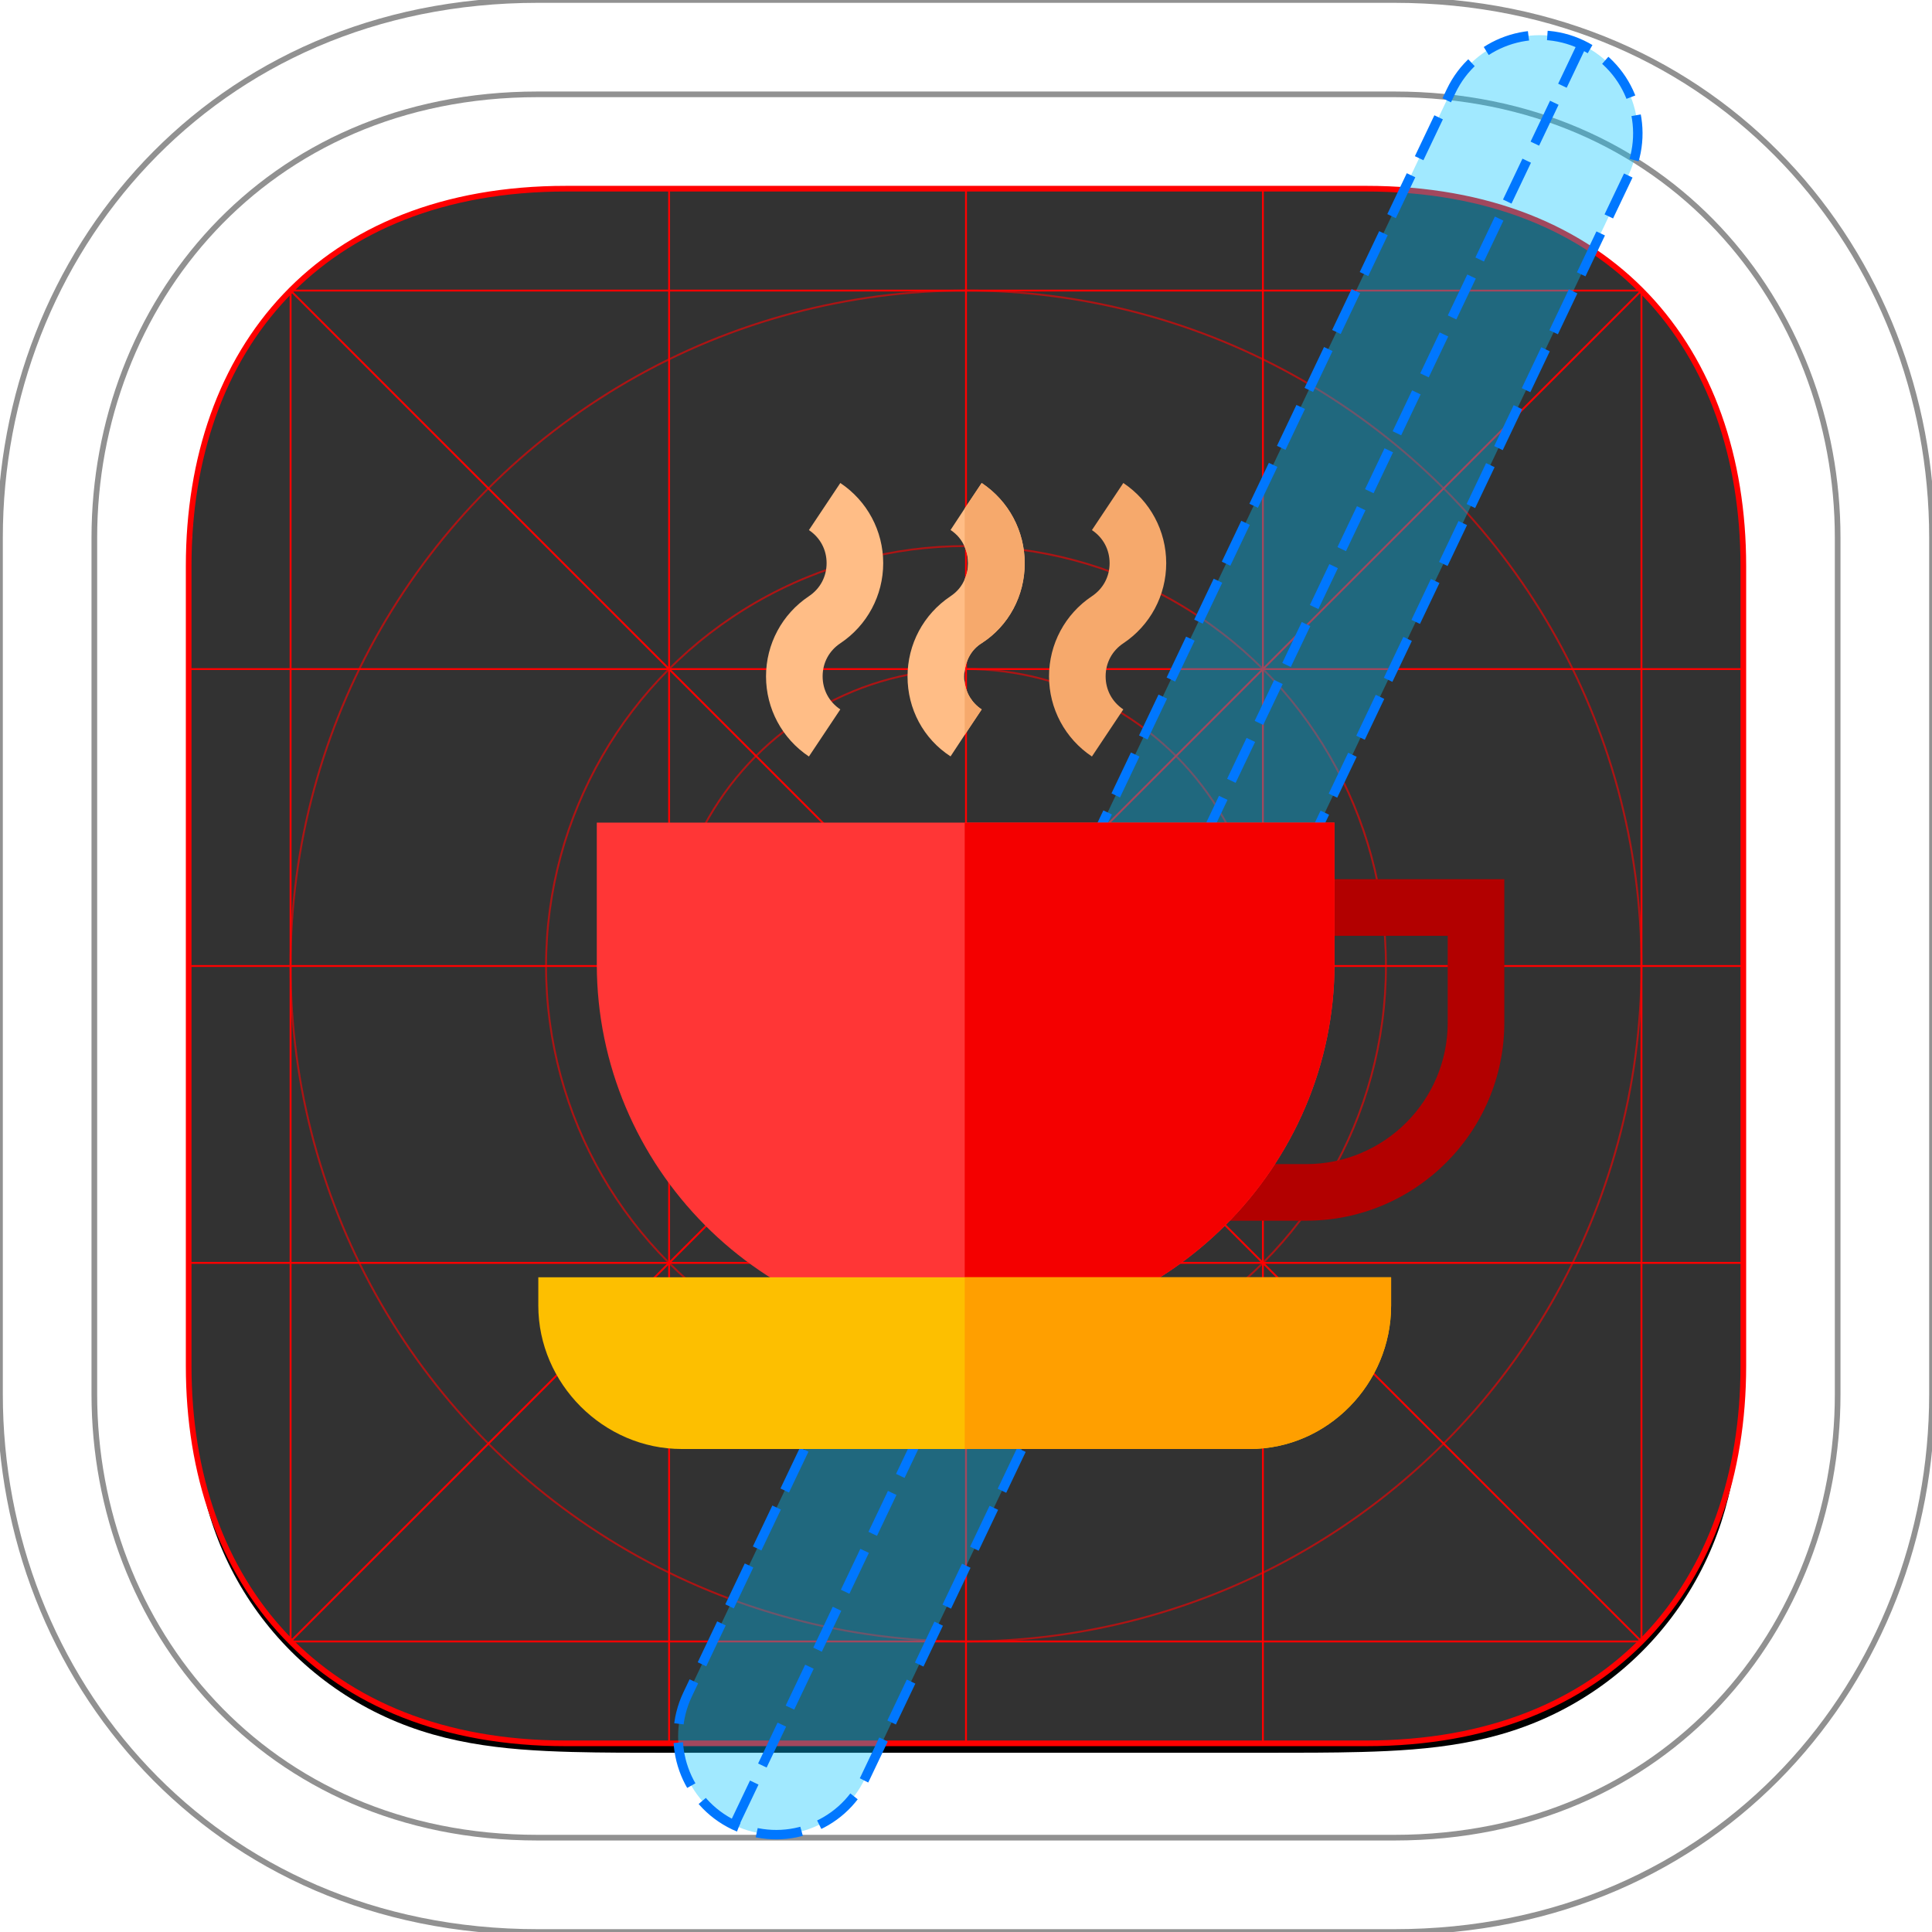 <?xml version="1.0" encoding="UTF-8" standalone="no"?>
<svg
   viewBox="0 0 1024 1024"
   version="1.1"
   id="svg437"
   sodipodi:docname="icon.svg"
   inkscape:version="1.2.2 (b0a8486, 2022-12-01)"
   xml:space="preserve"
   xmlns:inkscape="http://www.inkscape.org/namespaces/inkscape"
   xmlns:sodipodi="http://sodipodi.sourceforge.net/DTD/sodipodi-0.dtd"
   xmlns:xlink="http://www.w3.org/1999/xlink"
   xmlns="http://www.w3.org/2000/svg"
   xmlns:svg="http://www.w3.org/2000/svg"
   xmlns:bx="https://boxy-svg.com"><sodipodi:namedview
     id="namedview439"
     pagecolor="#ffffff"
     bordercolor="#666666"
     borderopacity="1.0"
     inkscape:showpageshadow="2"
     inkscape:pageopacity="0.0"
     inkscape:pagecheckerboard="0"
     inkscape:deskcolor="#d1d1d1"
     showgrid="false"
     inkscape:zoom="0.28959094"
     inkscape:cx="183.01678"
     inkscape:cy="488.62026"
     inkscape:window-width="1440"
     inkscape:window-height="847"
     inkscape:window-x="0"
     inkscape:window-y="25"
     inkscape:window-maximized="1"
     inkscape:current-layer="svg437"
     showguides="false"><sodipodi:guide
       position="512,719.845"
       orientation="-1,0"
       id="guide3567"
       inkscape:locked="false"
       inkscape:label=""
       inkscape:color="rgb(0,134,229)" /></sodipodi:namedview><defs
     id="defs417"><filter
       id="shadow"
       bx:pinned="true"
       x="0"
       y="0"
       width="1"
       height="1"><title
         id="title370">Drop Shadow</title><feDropShadow
         result="drop-shadow-0"
         in="SourceGraphic"
         style="flood-opacity: 0.3;"
         stdDeviation="10"
         dx="0"
         dy="10" /></filter><bx:guide
       x="-10"
       y="100"
       angle="90" /><bx:guide
       x="100"
       y="-10"
       angle="0" /><bx:guide
       x="924"
       y="-10"
       angle="0" /><bx:guide
       x="-10"
       y="924"
       angle="90" /><clipPath
       id="clip-0"><path
         style="stroke-width: 3px; fill: rgb(255, 255, 255);"
         d="M 100 724 L 100 300 C 100 185.001 170 99.995 300.026 100 L 724 99.995 C 854 100 924 185.001 924 300 L 924 724 C 924 839.001 854 923.995 724 924 L 300.026 924 C 170 924 100 839.001 100 724 Z"
         id="path375"><title
           id="title373">Icon Mask</title></path></clipPath><symbol
       id="symbol-0"
       viewBox="0 0 1024 1024"
       bx:pinned="true"><title
         id="title378">App Icon Guides</title><g
         style=""
         transform="matrix(1, 0, 0, 1, 0, 0)"
         id="g414"><title
           id="title380">App Icon Guides</title><path
           style="fill: none; stroke: rgb(145, 145, 145); stroke-width: 3px;"
           d="M 0 739.001 L 0 285.001 C 0 135.001 112 0 284.999 0 L 739.001 0 C 912 0 1024 135.001 1024 285.001 L 1024 739.001 C 1024 889.001 912 1024 739.001 1024 L 284.999 1024 C 112 1024 0 889.001 0 739.001 Z"
           id="path384"><title
             id="title382">Outer Bounding Box</title></path><path
           style="stroke: rgb(145, 145, 145); fill: none; stroke-width: 3px;"
           d="M 50 739.001 L 50 285.001 C 50 162 140 50 284.999 50 L 739.001 50 C 884.001 50 974 162 974 285.001 L 974 739.001 C 974 862 884.001 974 739.001 974 L 284.999 974 C 140 974 50 862 50 739.001 Z"
           id="path388"><title
             id="title386">Inner Bounding Box</title></path><path
           style="fill: none; stroke: rgb(255, 0, 0); stroke-width: 3px;"
           d="M 100 724.005 L 100 300.005 C 100 185.006 170 100 300.026 100.005 L 724 100 C 854 100.005 924 185.006 924 300.005 L 924 724.005 C 924 839.006 854 924 724 924.005 L 300.026 924.005 C 170 924.005 100 839.006 100 724.005 Z"
           id="path392"><title
             id="title390">Icon Grid Bounding Box</title></path><path
           style="fill: none; stroke: rgb(255, 0, 0);"
           d="M 154.017 870.001 L 870.001 870.001 L 870.001 154.014 L 154.017 154.014 L 154.017 870.001 Z M 154.017 870.001 L 870.001 154.014 L 154.017 870.001 Z M 100 511.995 L 924 511.995 L 100 511.995 Z M 100 669.36 L 924 669.36 L 100 669.36 Z M 924 354.631 L 100 354.631 L 924 354.631 Z M 669.365 99.995 L 669.365 923.995 L 669.365 99.995 Z M 354.635 923.995 L 354.635 99.995 L 354.635 923.995 Z M 512 99.995 L 512 923.995 L 512 99.995 Z M 154.017 154.014 L 870.001 870.001 L 154.017 154.014 Z"
           id="path396"><title
             id="title394">Icon Grid</title></path><circle
           style="fill: none; stroke: rgba(255, 0, 0, 0.6);"
           cx="512"
           cy="511.995"
           r="157.397"
           id="circle400"><title
             id="title398">Grid Circle 1</title></circle><circle
           style="fill: none; stroke: rgba(255, 0, 0, 0.6);"
           cx="512"
           cy="511.995"
           r="222.577"
           id="circle404"><title
             id="title402">Grid Circle 2</title></circle><circle
           style="fill: none; stroke: rgba(255, 0, 0, 0.6);"
           cx="512"
           cy="511.995"
           r="358.001"
           id="circle408"><title
             id="title406">Grid Circle 3</title></circle><path
           d="M 1084.343 548.001 L 143.343 548.001 C 114.624 548.001 91.343 524.72 91.343 496.001 C 91.343 467.282 114.624 444.001 143.343 444.001 L 1084.343 444.001 C 1113.062 444.001 1136.343 467.282 1136.343 496.001 C 1136.343 524.72 1113.062 548.001 1084.343 548.001 Z M 1136.3 496.039 L 91.3 495.961"
           style="stroke-width: 5px; fill: rgba(0, 195, 255, 0.37); stroke: rgb(0, 119, 255); stroke-dasharray: 24, 10;"
           transform="matrix(0.43, -0.903, 0.903, 0.43, -98.093, 836.546)"
           id="path412"><title
             id="title410">Tool Angle</title></path></g></symbol><filter
       inkscape:label="Film Grain"
       inkscape:menu="Image Effects"
       inkscape:menu-tooltip="Adds a small scale graininess"
       style="color-interpolation-filters:sRGB;"
       id="filter30047"
       x="0"
       y="0"
       width="1"
       height="1"><feTurbulence
         type="fractalNoise"
         numOctaves="3"
         baseFrequency="0.04 100"
         seed="0"
         result="result0"
         id="feTurbulence30037" /><feColorMatrix
         result="result4"
         values="0"
         type="saturate"
         id="feColorMatrix30039" /><feComposite
         in="SourceGraphic"
         in2="result4"
         operator="arithmetic"
         k1="0.33"
         k2="0.7"
         k3="0.1"
         result="result2"
         id="feComposite30041" /><feBlend
         result="result5"
         mode="normal"
         in="result2"
         in2="SourceGraphic"
         id="feBlend30043" /><feComposite
         in="result5"
         in2="SourceGraphic"
         operator="in"
         result="result3"
         id="feComposite30045" /></filter><filter
       x="-0.015"
       y="-0.015"
       width="1.029"
       height="1.041"
       filterUnits="objectBoundingBox"
       id="filter-3"><feOffset
         dx="0"
         dy="10"
         in="SourceAlpha"
         result="shadowOffsetOuter1"
         id="feOffset836" /><feGaussianBlur
         stdDeviation="5"
         in="shadowOffsetOuter1"
         result="shadowBlurOuter1"
         id="feGaussianBlur838" /><feColorMatrix
         values="0 0 0 0 0   0 0 0 0 0   0 0 0 0 0  0 0 0 0.3 0"
         type="matrix"
         in="shadowBlurOuter1"
         id="feColorMatrix840" /></filter><filter
       inkscape:label="Film Grain"
       inkscape:menu="Image Effects"
       inkscape:menu-tooltip="Adds a small scale graininess"
       style="color-interpolation-filters:sRGB;"
       id="filter1384"
       x="0"
       y="0"
       width="1"
       height="1"><feTurbulence
         type="fractalNoise"
         numOctaves="3"
         baseFrequency="20.084"
         seed="0"
         result="result0"
         id="feTurbulence1374" /><feColorMatrix
         result="result4"
         values="0"
         type="saturate"
         id="feColorMatrix1376" /><feComposite
         in="SourceGraphic"
         in2="result4"
         operator="arithmetic"
         k1="1.25"
         k2="0.5"
         k3="0.5"
         result="result2"
         id="feComposite1378" /><feBlend
         result="result5"
         mode="normal"
         in="result2"
         in2="SourceGraphic"
         id="feBlend1380" /><feComposite
         in="result5"
         in2="SourceGraphic"
         operator="in"
         result="result3"
         id="feComposite1382" /></filter></defs><path
     d="m 924,351.627 c 0,-9.782 0,-19.565 -0.056,-29.348 -0.049,-8.241 -0.144,-16.48 -0.368,-24.717 -0.484,-17.953 -1.543,-36.06 -4.736,-53.813 -3.238,-18.009 -8.526,-34.77 -16.859,-51.133 -8.192,-16.083 -18.893,-30.8 -31.661,-43.559 -12.765,-12.759 -27.486,-23.453 -43.575,-31.64 -16.38,-8.335 -33.159,-13.621 -51.188,-16.858 -17.755,-3.188 -35.867,-4.245 -53.819,-4.73 -8.243,-0.223 -16.486,-0.317 -24.731,-0.368 -9.788,-0.06 -19.576,-0.055 -29.364,-0.055 l -113.647,-0.407 h -84.999 l -111.636,0.407 c -9.807,0 -19.614,-0.005 -29.421,0.055 -8.262,0.051 -16.52,0.145 -24.779,0.368 -17.995,0.485 -36.148,1.543 -53.945,4.735 -18.053,3.236 -34.857,8.52 -51.259,16.849 -16.123,8.188 -30.876,18.883 -43.668,31.644 -12.79,12.758 -23.511,27.472 -31.718,43.552 -8.356,16.371 -13.654,33.142 -16.9,51.161 -3.196,17.746 -4.255,35.847 -4.742,53.792 -0.222,8.238 -0.318,16.477 -0.368,24.717 -0.06,9.784 -0.563,21.937 -0.563,31.72 v 110.09 85.91 l 0.508,112.429 c 0,9.796 -0.004,19.592 0.055,29.388 0.05,8.252 0.146,16.502 0.369,24.751 0.486,17.976 1.547,36.109 4.746,53.886 3.245,18.033 8.542,34.818 16.891,51.202 8.208,16.106 18.931,30.842 31.722,43.619 12.791,12.777 27.54,23.485 43.66,31.684 16.412,8.346 33.224,13.639 51.288,16.88 17.789,3.193 35.936,4.252 53.924,4.737 8.259,0.223 16.518,0.318 24.78,0.368 9.807,0.059 19.613,0.059 29.42,0.059 h 112.645 85.21 112.427 c 9.788,0 19.576,0 29.364,-0.059 8.245,-0.05 16.488,-0.145 24.731,-0.368 17.96,-0.486 36.078,-1.546 53.841,-4.741 18.018,-3.241 34.789,-8.532 51.16,-16.873 16.092,-8.198 30.816,-18.908 43.582,-31.687 12.766,-12.775 23.466,-27.509 31.658,-43.612 8.338,-16.392 13.626,-33.185 16.866,-51.23 3.19,-17.77 4.248,-35.896 4.733,-53.865 0.223,-8.25 0.318,-16.5 0.367,-24.751 0.056,-9.796 0.056,-19.592 0.056,-29.388 0,0 0,-110.444 0,-112.429 v -86 c 0,-1.466 0,-112.372 0,-112.372"
     id="use848"
     style="fill:#000000;fill-opacity:1;filter:url(#filter-3)"
     inkscape:label="shadow"
     sodipodi:insensitive="true" /><path
     d="m 924,356.627 c 0,-9.782 0,-19.565 -0.056,-29.348 -0.049,-8.241 -0.144,-16.48 -0.368,-24.717 -0.484,-17.953 -1.543,-36.06 -4.736,-53.813 -3.238,-18.009 -8.526,-34.77 -16.859,-51.133 -8.192,-16.083 -18.893,-30.8 -31.661,-43.559 -12.765,-12.759 -27.486,-23.453 -43.575,-31.64 -16.38,-8.335 -33.159,-13.621 -51.188,-16.858 -17.755,-3.188 -35.867,-4.245 -53.819,-4.73 -8.243,-0.223 -16.486,-0.317 -24.731,-0.368 -9.788,-0.06 -19.576,-0.055 -29.364,-0.055 L 553.997,100 h -84.999 l -111.636,0.407 c -9.807,0 -19.614,-0.005 -29.421,0.055 -8.262,0.051 -16.52,0.145 -24.779,0.368 -17.995,0.485 -36.148,1.543 -53.945,4.735 -18.053,3.236 -34.857,8.52 -51.259,16.849 -16.123,8.188 -30.876,18.883 -43.668,31.644 -12.79,12.758 -23.511,27.472 -31.718,43.552 -8.356,16.371 -13.654,33.142 -16.9,51.161 -3.196,17.746 -4.255,35.847 -4.742,53.792 -0.222,8.238 -0.318,16.477 -0.368,24.717 -0.06,9.784 -0.563,21.937 -0.563,31.72 v 110.09 85.91 l 0.508,112.429 c 0,9.796 -0.004,19.592 0.055,29.388 0.05,8.252 0.146,16.502 0.369,24.751 0.486,17.976 1.547,36.109 4.746,53.886 3.245,18.033 8.542,34.818 16.891,51.202 8.208,16.106 18.931,30.842 31.722,43.619 12.791,12.777 27.54,23.485 43.66,31.684 16.412,8.346 33.224,13.639 51.288,16.88 17.789,3.193 35.936,4.252 53.924,4.737 8.259,0.223 16.518,0.318 24.78,0.368 9.807,0.059 19.613,0.059 29.42,0.059 h 112.645 85.21 112.427 c 9.788,0 19.576,0 29.364,-0.059 8.245,-0.05 16.488,-0.145 24.731,-0.368 17.96,-0.486 36.078,-1.546 53.841,-4.741 18.018,-3.241 34.789,-8.532 51.16,-16.873 16.092,-8.198 30.816,-18.908 43.582,-31.687 12.766,-12.775 23.466,-27.509 31.658,-43.612 8.338,-16.392 13.626,-33.185 16.866,-51.23 3.19,-17.77 4.248,-35.896 4.733,-53.865 0.223,-8.25 0.318,-16.5 0.367,-24.751 0.056,-9.796 0.056,-19.592 0.056,-29.388 0,0 0,-110.444 0,-112.429 v -86 c 0,-1.466 0,-112.372 0,-112.372"
     id="use850"
     style="display:inline;fill:#323232;fill-opacity:1;fill-rule:evenodd"
     inkscape:label="background" /><path
     d="m 924,356.627 c 0,-9.782 0,-19.565 -0.056,-29.348 -0.049,-8.241 -0.144,-16.48 -0.368,-24.717 -0.484,-17.953 -1.543,-36.06 -4.736,-53.813 -3.238,-18.009 -8.526,-34.77 -16.859,-51.133 -8.192,-16.083 -18.893,-30.8 -31.661,-43.559 -12.765,-12.759 -27.486,-23.453 -43.575,-31.64 -16.38,-8.335 -33.159,-13.621 -51.188,-16.858 -17.755,-3.188 -35.867,-4.245 -53.819,-4.73 -8.243,-0.223 -16.486,-0.317 -24.731,-0.368 -9.788,-0.06 -19.576,-0.055 -29.364,-0.055 L 553.997,100 h -84.999 l -111.636,0.407 c -9.807,0 -19.614,-0.005 -29.421,0.055 -8.262,0.051 -16.52,0.145 -24.779,0.368 -17.995,0.485 -36.148,1.543 -53.945,4.735 -18.053,3.236 -34.857,8.52 -51.259,16.849 -16.123,8.188 -30.876,18.883 -43.668,31.644 -12.79,12.758 -23.511,27.472 -31.718,43.552 -8.356,16.371 -13.654,33.142 -16.9,51.161 -3.196,17.746 -4.255,35.847 -4.742,53.792 -0.222,8.238 -0.318,16.477 -0.368,24.717 -0.06,9.784 -0.563,21.937 -0.563,31.72 v 110.09 85.91 l 0.508,112.429 c 0,9.796 -0.004,19.592 0.055,29.388 0.05,8.252 0.146,16.502 0.369,24.751 0.486,17.976 1.547,36.109 4.746,53.886 3.245,18.033 8.542,34.818 16.891,51.202 8.208,16.106 18.931,30.842 31.722,43.619 12.791,12.777 27.54,23.485 43.66,31.684 16.412,8.346 33.224,13.639 51.288,16.88 17.789,3.193 35.936,4.252 53.924,4.737 8.259,0.223 16.518,0.318 24.78,0.368 9.807,0.059 19.613,0.059 29.42,0.059 h 112.645 85.21 112.427 c 9.788,0 19.576,0 29.364,-0.059 8.245,-0.05 16.488,-0.145 24.731,-0.368 17.96,-0.486 36.078,-1.546 53.841,-4.741 18.018,-3.241 34.789,-8.532 51.16,-16.873 16.092,-8.198 30.816,-18.908 43.582,-31.687 12.766,-12.775 23.466,-27.509 31.658,-43.612 8.338,-16.392 13.626,-33.185 16.866,-51.23 3.19,-17.77 4.248,-35.896 4.733,-53.865 0.223,-8.25 0.318,-16.5 0.367,-24.751 0.056,-9.796 0.056,-19.592 0.056,-29.388 0,0 0,-110.444 0,-112.429 v -86 c 0,-1.466 0,-112.372 0,-112.372"
     id="path2838"
     style="display:inline;fill:#323232;fill-opacity:1;fill-rule:evenodd;filter:url(#filter1384);opacity:0.545"
     inkscape:label="background" /><use
     width="1024"
     height="1024"
     style="display:none"
     xlink:href="#symbol-0"
     id="use435"
     inkscape:label="template"><title
       id="title433">App Icon Guides</title></use><g
     id="g818"
     transform="translate(285.316,256)"
     inkscape:transform-center-x="-31.148421"><path
       style="fill:#b20000"
       d="M 407,391 H 361.165 V 361 H 407 c 41.353,0 75,-33.647 75,-75 v -46 h -75 v -30 h 105 v 76 c 0,57.891 -47.109,105 -105,105 z"
       id="path732" /><path
       style="fill:#ff3636"
       d="m 31,180 v 75 c 0,107.399 87.599,196 195,196 107.401,0 196,-88.601 196,-196 v -75 z"
       id="path734" /><g
       id="g740">
	<path
   style="fill:#ffbd86"
   d="m 143.427,144.961 c -14.238,-9.492 -22.734,-25.371 -22.734,-42.48 0,-17.109 8.496,-32.988 22.734,-42.48 5.962,-3.97 9.375,-10.356 9.375,-17.52 0,-7.164 -3.413,-13.55 -9.375,-17.52 L 160.067,0 c 14.238,9.492 22.734,25.371 22.734,42.48 0,17.109 -8.496,32.988 -22.734,42.48 -5.962,3.97 -9.375,10.356 -9.375,17.52 0,7.164 3.413,13.55 9.375,17.52 z"
   id="path736" />
	<path
   style="fill:#ffbd86"
   d="m 257.8,42.599 c 0,17.1 -8.399,32.999 -22.8,42.299 -5.4,3.301 -8.399,9.001 -9,15 -0.3,0.901 -0.3,1.802 -0.3,2.701 0,0.901 0,1.8 0.3,2.701 0.601,5.999 3.9,11.4 9,14.7 l -9,13.5 -7.5,11.398 c -14.399,-9.3 -22.8,-25.199 -22.8,-42.299 0,-17.1 8.401,-32.999 22.8,-42.599 3.6,-2.401 6,-5.4 7.5,-9 1.199,-2.701 1.8,-5.402 1.8,-8.401 0,-2.999 -0.601,-6 -1.8,-8.699 -1.5,-3.6 -3.9,-6.601 -7.5,-9.001 L 226,13.5 235,0 c 14.401,9.6 22.8,25.499 22.8,42.599 z"
   id="path738" />
</g><path
       style="fill:#f6a96c"
       d="m 293.427,144.961 c -14.238,-9.492 -22.734,-25.371 -22.734,-42.48 0,-17.109 8.496,-32.988 22.734,-42.48 5.962,-3.97 9.375,-10.356 9.375,-17.52 0,-7.164 -3.413,-13.55 -9.375,-17.52 L 310.067,0 c 14.238,9.492 22.734,25.371 22.734,42.48 0,17.109 -8.496,32.988 -22.734,42.48 -5.962,3.97 -9.375,10.356 -9.375,17.52 0,7.164 3.413,13.55 9.375,17.52 z"
       id="path742" /><path
       style="fill:#f40000"
       d="m 422,180 v 75 c 0,107.399 -88.599,196 -196,196 V 180 Z"
       id="path744" /><g
       id="g750">
	<path
   style="fill:#f6a96c"
   d="m 235,120 -9,13.5 v -28.2 c 0.601,5.999 3.9,11.4 9,14.7 z"
   id="path746" />
	<path
   style="fill:#f6a96c"
   d="m 257.8,42.599 c 0,17.1 -8.399,32.999 -22.8,42.299 -5.4,3.301 -8.399,9.001 -9,15 V 51 c 1.199,-2.701 1.8,-5.402 1.8,-8.401 0,-2.999 -0.601,-6 -1.8,-8.699 V 13.5 L 235,0 c 14.401,9.6 22.8,25.499 22.8,42.599 z"
   id="path748" />
</g><path
       style="fill:#fdbf00"
       d="m 0,421 v 15 c 0,41.4 34.6,76 76,76 h 301 c 41.4,0 75,-34.6 75,-76 v -15 z"
       id="path752" /><path
       style="fill:#ff9f00"
       d="m 452,421 v 15 c 0,41.4 -33.6,76 -75,76 H 226 v -91 z"
       id="path754" /><g
       id="g756">
</g><g
       id="g758">
</g><g
       id="g760">
</g><g
       id="g762">
</g><g
       id="g764">
</g><g
       id="g766">
</g><g
       id="g768">
</g><g
       id="g770">
</g><g
       id="g772">
</g><g
       id="g774">
</g><g
       id="g776">
</g><g
       id="g778">
</g><g
       id="g780">
</g><g
       id="g782">
</g><g
       id="g784">
</g></g></svg>
